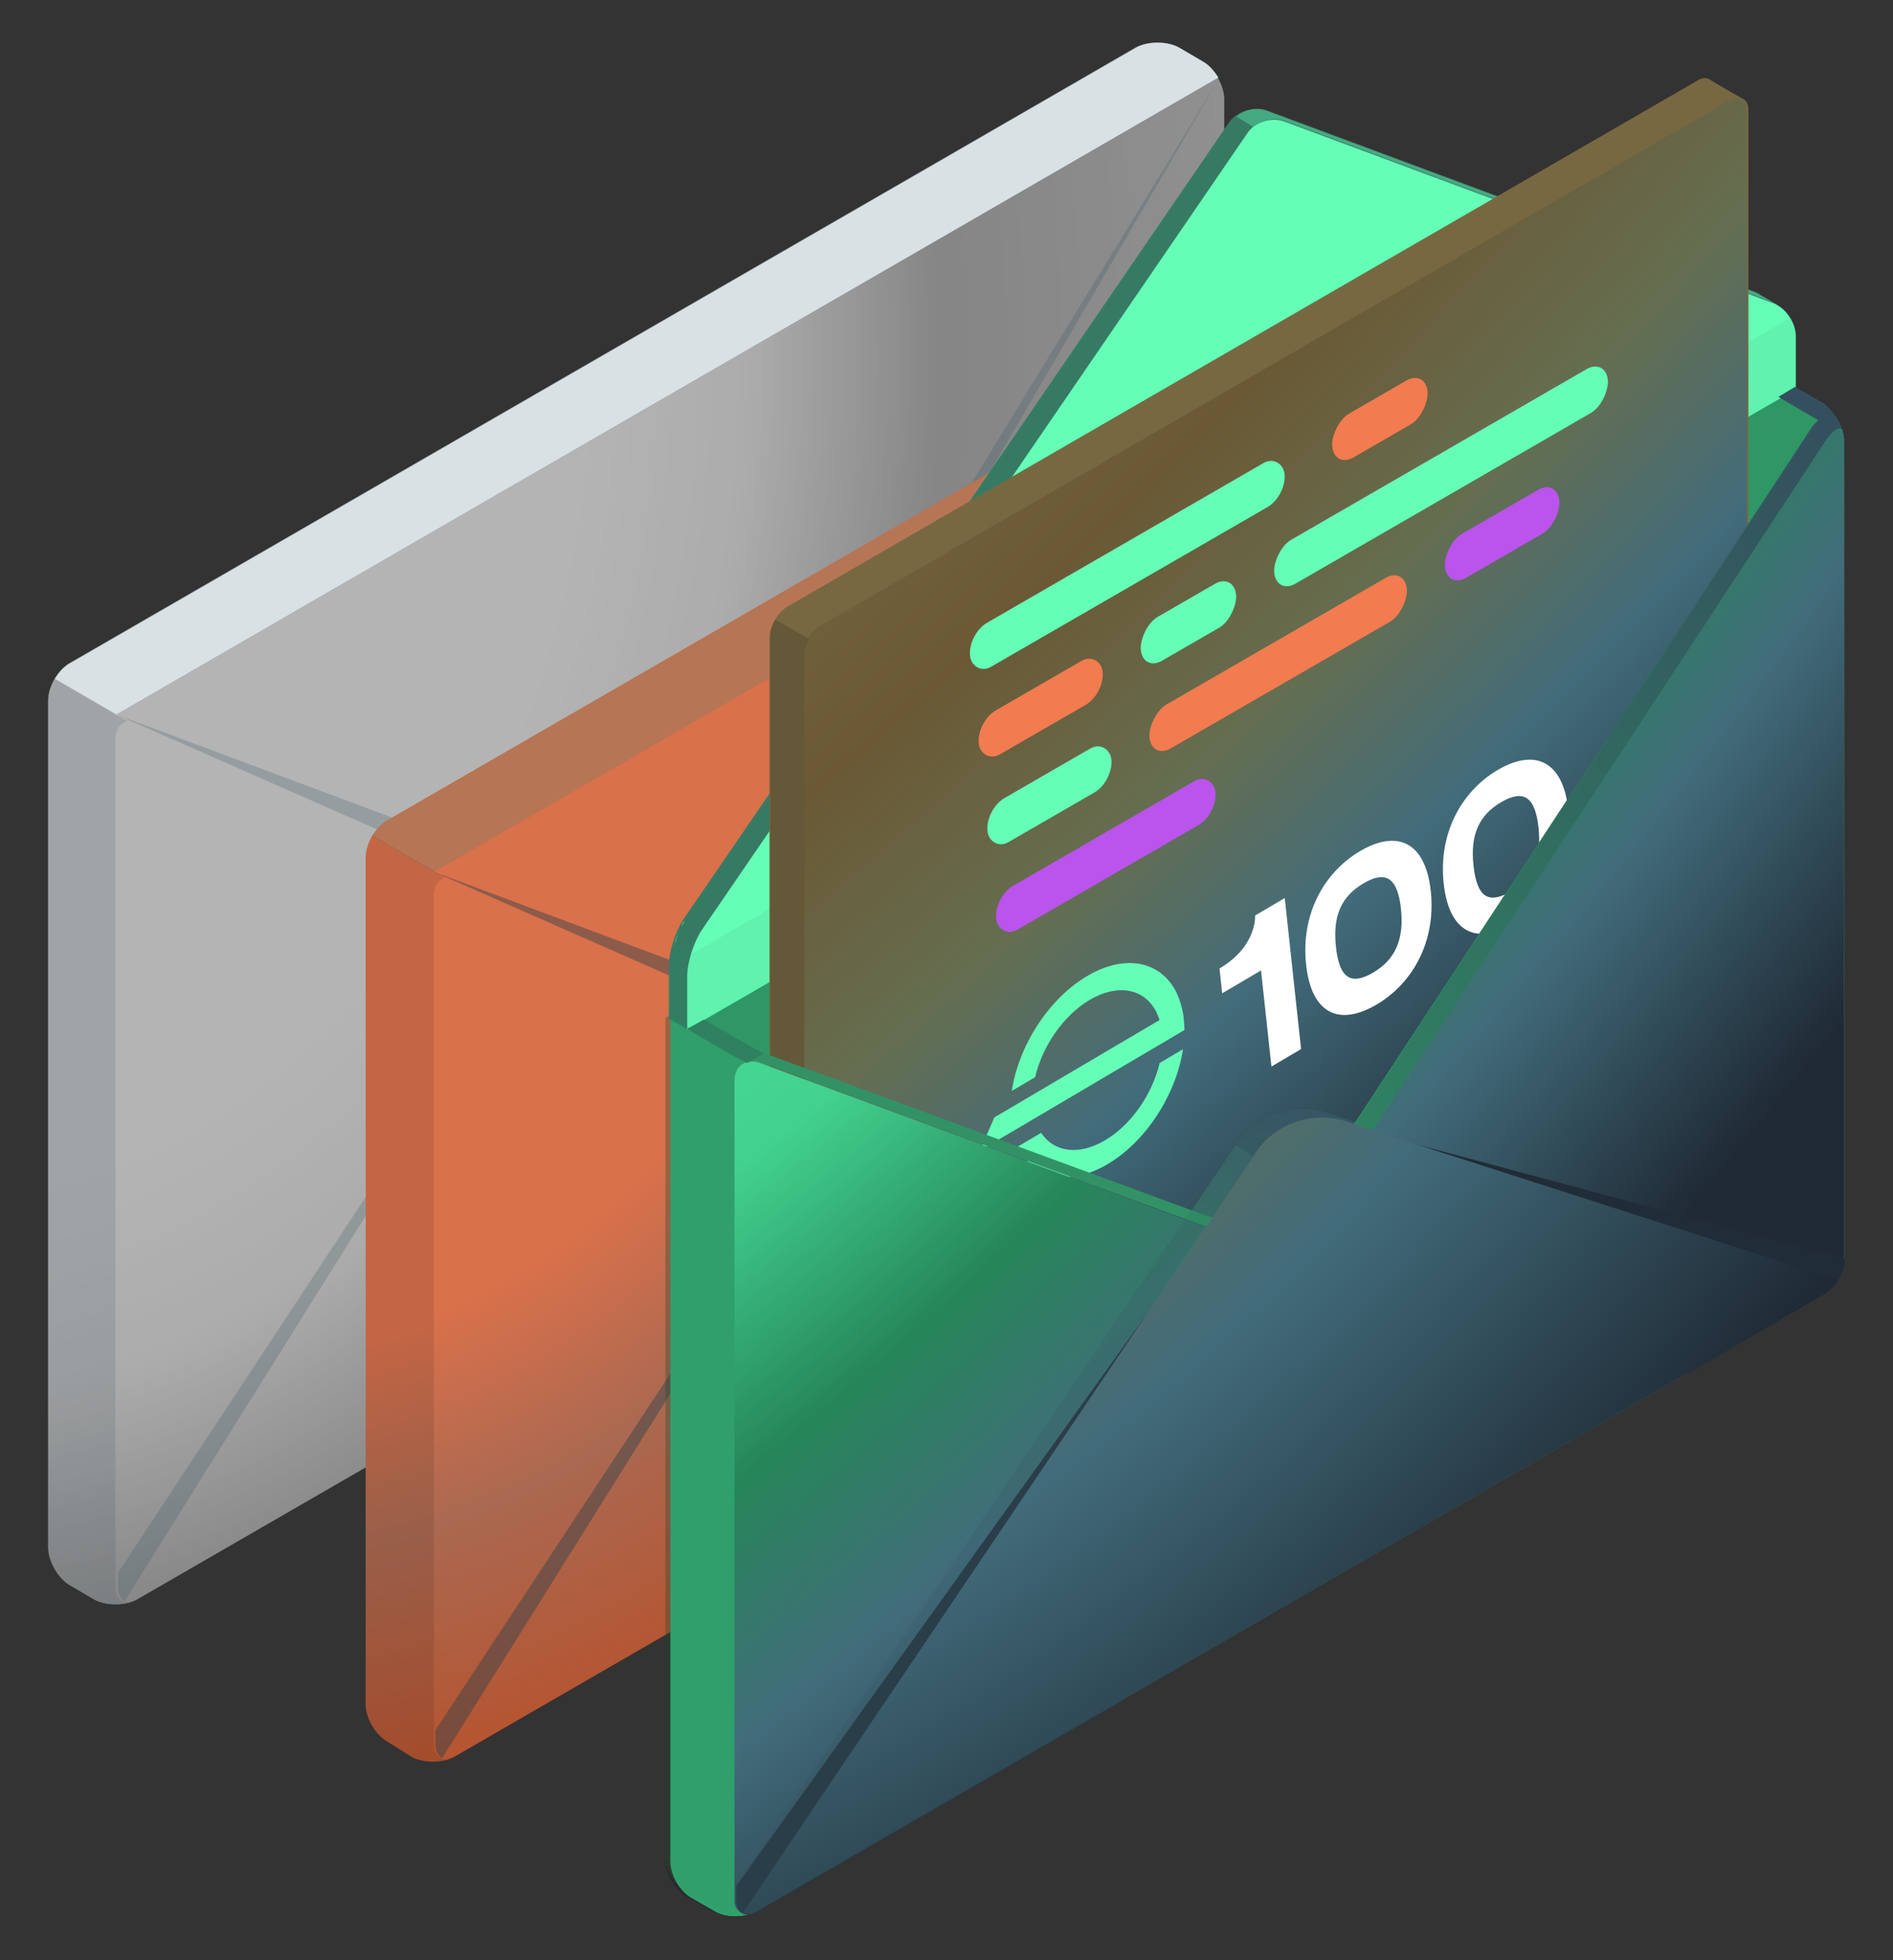 <svg viewBox="124 110 172 178" fill="none">
  <rect x="124" y="110" width="172" height="178" fill="#333333" stroke="none"/>
  <path d="M128.38 173.607C128.38 172.323 129.286 170.813 130.343 170.209L227.15 114.33C228.207 113.726 230.019 113.726 231.076 114.33L233.266 115.614C234.323 116.218 235.229 117.728 235.229 119.012V195.958C235.229 197.167 234.323 198.752 233.266 199.357L136.46 255.235C135.403 255.84 133.59 255.84 132.533 255.235L130.343 253.952C129.286 253.348 128.38 251.762 128.38 250.554V173.607Z" fill="url(#paint0_radial_673_27077)"/>
  <g opacity="0.7">
    <g opacity="0.7">
      <path opacity="0.7" d="M128.38 173.607C128.38 172.323 129.286 170.813 130.343 170.209L227.15 114.33C228.207 113.726 230.019 113.726 231.076 114.33L233.266 115.614C234.323 116.218 235.229 117.728 235.229 119.012V195.958C235.229 197.167 234.323 198.752 233.266 199.357L136.46 255.235C135.403 255.84 133.59 255.84 132.533 255.235L130.343 253.952C129.286 253.348 128.38 251.762 128.38 250.554V173.607Z" fill="#242424"/>
    </g>
  </g>
  <path d="M128.984 171.641L134.572 174.888L234.701 117.046C234.323 116.441 233.87 115.913 233.341 115.611L231.152 114.327C230.094 113.723 228.282 113.723 227.225 114.327L130.419 170.206C129.815 170.508 129.361 171.037 128.984 171.641Z" fill="#426B7A"/>
  <path opacity="0.8" d="M128.984 171.641L134.572 174.888L234.701 117.046C234.323 116.441 233.87 115.913 233.341 115.611L231.152 114.327C230.094 113.723 228.282 113.723 227.225 114.327L130.419 170.206C129.815 170.508 129.361 171.037 128.984 171.641Z" fill="white"/>
  <path opacity="0.1" d="M128.38 173.606V250.553C128.38 251.836 129.286 253.347 130.343 253.951L132.533 255.234C132.684 255.31 132.911 255.385 133.062 255.461C133.288 255.536 133.59 255.612 133.892 255.612C134.421 255.687 134.949 255.687 135.478 255.536C135.629 255.536 135.705 255.461 135.856 255.461C135.931 255.461 136.007 255.385 136.082 255.385C135.705 255.536 135.403 255.461 135.1 255.385C134.723 255.159 134.496 254.781 134.496 254.102V177.155C134.496 176.324 134.874 175.72 135.554 175.494L134.496 174.89L128.908 171.643C128.606 172.247 128.38 173.002 128.38 173.606Z" fill="#426B7A"/>
  <path opacity="0.05" d="M128.38 173.606V250.553C128.38 251.836 129.286 253.347 130.343 253.951L132.533 255.234C132.684 255.31 132.911 255.385 133.062 255.461C133.288 255.536 133.59 255.612 133.892 255.612C134.421 255.687 134.949 255.687 135.478 255.536C135.629 255.536 135.705 255.461 135.856 255.461C135.931 255.461 136.007 255.385 136.082 255.385C135.705 255.536 135.403 255.461 135.1 255.385C134.723 255.159 134.496 254.781 134.496 254.102V177.155C134.496 176.324 134.874 175.72 135.554 175.494L134.496 174.89L128.908 171.643C128.606 172.247 128.38 173.002 128.38 173.606Z" fill="black"/>
  <path opacity="0.2" d="M134.572 174.888L181.087 192.256C184.41 193.464 188.11 192.256 190.073 189.311L197.549 177.908L234.776 117.121L199.059 178.361L235.38 196.031C235.38 196.635 235.154 197.39 234.776 197.994L198.984 178.512L190.3 192.407C188.336 195.578 184.259 196.862 180.861 195.276L174.669 192.558L135.327 255.384C134.949 255.157 134.723 254.779 134.723 254.1V252.816L174.518 192.482L134.572 174.888Z" fill="#426B7A"/>
  <path opacity="0.05" d="M134.572 174.888L181.087 192.256C184.41 193.464 188.11 192.256 190.073 189.311L197.549 177.908L234.776 117.121L199.059 178.361L235.38 196.031C235.38 196.635 235.154 197.39 234.776 197.994L198.984 178.512L190.3 192.407C188.336 195.578 184.259 196.862 180.861 195.276L174.669 192.558L135.327 255.384C134.949 255.157 134.723 254.779 134.723 254.1V252.816L174.518 192.482L134.572 174.888Z" fill="black"/>
  <path d="M157.224 187.888C157.224 186.604 158.13 185.094 159.187 184.49L255.994 128.611C257.051 128.007 258.863 128.007 259.92 128.611L262.11 129.895C263.167 130.499 264.074 132.009 264.074 133.293V210.24C264.074 211.448 263.167 213.034 262.11 213.638L165.304 269.517C164.247 270.121 162.434 270.121 161.377 269.517L159.187 268.157C158.13 267.553 157.224 266.043 157.224 264.759V187.888Z" fill="url(#paint1_radial_673_27077)"/>
  <g opacity="0.5">
    <g opacity="0.5">
      <path opacity="0.5" d="M157.224 187.888C157.224 186.604 158.13 185.094 159.187 184.49L255.994 128.611C257.051 128.007 258.863 128.007 259.92 128.611L262.11 129.895C263.167 130.499 264.074 132.009 264.074 133.293V210.24C264.074 211.448 263.167 213.034 262.11 213.638L165.304 269.517C164.247 270.121 162.434 270.121 161.377 269.517L159.187 268.157C158.13 267.553 157.224 266.043 157.224 264.759V187.888Z" fill="#242424"/>
    </g>
  </g>
  <path d="M157.829 185.919L163.417 189.166L263.545 131.324C263.168 130.72 262.715 130.191 262.186 129.889L259.996 128.605C258.939 128.001 257.127 128.001 256.07 128.605L159.263 184.484C158.659 184.786 158.206 185.315 157.829 185.919Z" fill="#5C6E5C"/>
  <path opacity="0.6" d="M157.829 185.919L163.417 189.166L263.545 131.324C263.168 130.72 262.715 130.191 262.186 129.889L259.996 128.605C258.939 128.001 257.127 128.001 256.07 128.605L159.263 184.484C158.659 184.786 158.206 185.315 157.829 185.919Z" fill="#F27B50"/>
  <path opacity="0.1" d="M157.224 187.883V264.829C157.224 266.113 158.13 267.623 159.187 268.227L161.377 269.511C161.528 269.587 161.755 269.662 161.906 269.738C162.132 269.813 162.434 269.889 162.736 269.889C163.265 269.964 163.794 269.964 164.322 269.813C164.473 269.813 164.549 269.738 164.7 269.738C164.775 269.738 164.851 269.662 164.926 269.662C164.549 269.813 164.247 269.738 164.02 269.662C163.643 269.436 163.416 269.058 163.416 268.378V191.356C163.416 190.525 163.794 189.921 164.473 189.695L163.416 189.091L157.828 185.844C157.451 186.523 157.224 187.203 157.224 187.883Z" fill="black"/>
  <path opacity="0.4" d="M163.417 189.166L209.932 206.534C213.254 207.742 216.955 206.534 218.918 203.589L226.394 192.187L263.621 131.399L227.904 192.64L264.225 210.309C264.225 210.914 263.998 211.669 263.621 212.273L227.828 192.791L219.144 206.685C217.181 209.856 213.103 211.14 209.705 209.554L203.513 206.836L164.172 269.662C163.794 269.435 163.568 269.058 163.568 268.378V267.094L203.362 206.76L163.417 189.166Z" fill="#2F4754"/>
  <path opacity="0.05" d="M163.417 189.166L209.932 206.534C213.254 207.742 216.955 206.534 218.918 203.589L226.394 192.187L263.621 131.399L227.904 192.64L264.225 210.309C264.225 210.914 263.998 211.669 263.621 212.273L227.828 192.791L219.144 206.685C217.181 209.856 213.103 211.14 209.705 209.554L203.513 206.836L164.172 269.662C163.794 269.435 163.568 269.058 163.568 268.378V267.094L203.362 206.76L163.417 189.166Z" fill="black"/>
  <path d="M184.926 202.597L285.659 144.453L289.661 146.794C290.718 147.398 291.549 148.908 291.549 150.041V224.345C291.549 225.553 290.718 226.988 289.661 227.592L192.704 283.546C191.646 284.15 189.985 284.15 188.928 283.546L186.814 282.338C185.756 281.734 184.926 280.224 184.926 279.091V202.597Z" fill="#3BBC80"/>
  <path opacity="0.2" d="M184.461 202.452L285.194 144.308L289.196 146.648C290.253 147.253 291.084 148.763 291.084 149.896V224.199C291.084 225.408 290.253 226.842 289.196 227.446L192.239 283.401C191.182 284.005 189.52 284.005 188.463 283.401L186.349 282.193C185.292 281.588 184.461 280.078 184.461 278.946V202.452Z" fill="black"/>
  <path d="M285.054 137.882L285.432 137.656L283.846 136.75C283.695 136.674 283.544 136.599 283.393 136.523L239.068 120.061C237.859 119.608 236.349 120.137 235.669 121.119L186.058 193.535C185.379 194.592 184.774 196.404 184.774 197.688C184.774 199.727 184.774 202.521 184.774 202.521L186.285 203.427L285.432 144.376V139.544C285.658 139.015 285.432 138.411 285.054 137.882Z" fill="#347D65"/>
  <path opacity="0.1" d="M237.86 121.575C237.633 121.726 237.482 121.877 237.331 122.104L187.72 194.52C187.342 195.049 187.04 195.804 186.813 196.559L185.303 195.653C185.379 195.275 185.53 194.898 185.681 194.52C185.756 194.369 185.832 194.218 185.907 194.067V193.991C185.983 193.84 186.058 193.689 186.209 193.538L235.821 121.122C235.896 120.971 235.972 120.896 236.047 120.82C236.123 120.745 236.198 120.669 236.349 120.594L237.86 121.575Z" fill="#595A5A"/>
  <path opacity="0.35" d="M285.507 137.662C285.356 137.586 285.205 137.511 285.054 137.435L240.729 120.974C239.823 120.596 238.614 120.898 237.859 121.502L236.349 120.596C237.104 119.917 238.312 119.69 239.219 120.068L283.544 136.529C283.695 136.605 283.846 136.68 283.922 136.756L285.507 137.662Z" fill="#65FEB7"/>
  <path d="M185.907 194.067C185.983 193.916 186.058 193.765 186.209 193.614C186.134 193.765 186.058 193.916 185.907 194.067Z" fill="#65FEB7"/>
  <path d="M236.047 120.897C236.123 120.822 236.198 120.746 236.349 120.671C236.198 120.746 236.123 120.822 236.047 120.897Z" fill="#65FEB7"/>
  <path d="M185.303 195.723C185.454 195.345 185.53 194.967 185.681 194.59C185.53 194.967 185.379 195.345 185.303 195.723Z" fill="#65FEB7"/>
  <path d="M185.681 194.594C185.756 194.443 185.832 194.292 185.907 194.141C185.832 194.292 185.756 194.443 185.681 194.594Z" fill="#65FEB7"/>
  <path opacity="0.2" d="M235.82 121.196C235.896 121.12 235.971 120.969 236.047 120.894C235.971 120.969 235.896 121.12 235.82 121.196Z" fill="black"/>
  <path d="M237.331 122.105L187.72 194.521C187.04 195.578 186.436 197.391 186.436 198.674C186.436 200.713 186.436 203.507 186.436 203.507L287.169 145.363V140.53C287.169 139.246 286.187 137.887 285.055 137.51L240.729 121.048C239.596 120.595 238.011 121.048 237.331 122.105Z" fill="#65FEB7"/>
  <path opacity="0.05" d="M287.169 140.531C287.169 139.927 286.943 139.323 286.64 138.87L186.814 196.637C186.587 197.316 186.436 198.072 186.436 198.676C186.436 200.714 186.436 203.508 186.436 203.508L287.169 145.364V140.531Z" fill="black"/>
  <path d="M282.865 120.062C282.865 119.534 282.714 119.156 282.412 119.005C282.11 118.854 279.618 117.419 279.316 117.193C279.014 117.042 278.636 117.042 278.183 117.344L195.573 165.068C194.667 165.596 193.912 166.88 193.912 167.937V266.858C193.912 267.386 194.063 267.764 194.365 267.915C194.667 268.066 197.159 269.501 197.461 269.652C197.763 269.803 198.14 269.803 198.593 269.501L281.203 221.777C282.11 221.249 282.865 219.965 282.865 218.983V120.062Z" fill="#786841"/>
  <path d="M198.447 269.569L281.057 221.846C281.963 221.317 282.718 220.033 282.718 218.976V120.055C282.718 118.998 281.963 118.621 281.057 119.149L198.447 166.873C197.541 167.401 196.786 168.685 196.786 169.742V268.663C196.786 269.645 197.541 270.098 198.447 269.569Z" fill="url(#paint2_radial_673_27077)"/>
  <path d="M238.039 193.139C238.039 193.139 238.245 195.918 234.806 197.945C235.052 200.221 235.05 200.201 235.05 200.201L238.578 198.122L239.523 206.853L242.218 205.265L240.733 191.551L238.039 193.139Z" fill="white"/>
  <path d="M247.575 187.29C244.26 189.244 242.185 193.075 242.673 197.588C243.17 202.179 245.767 203.174 249.083 201.22C252.416 199.257 254.49 195.425 254.002 190.913C253.514 186.4 250.908 185.326 247.575 187.29ZM248.768 198.317C246.73 199.518 245.692 198.815 245.386 195.989C245.082 193.184 245.853 191.415 247.891 190.214C249.948 189.002 250.99 189.744 251.29 192.511C251.585 195.238 250.825 197.105 248.768 198.317Z" fill="white"/>
  <path d="M260.075 179.925C256.76 181.878 254.685 185.71 255.174 190.222C255.67 194.813 258.267 195.809 261.583 193.855C264.916 191.891 266.991 188.06 266.502 183.547C266.014 179.035 263.408 177.961 260.075 179.925ZM261.269 190.951C259.23 192.153 258.192 191.449 257.886 188.624C257.582 185.818 258.353 184.05 260.392 182.848C262.448 181.637 263.49 182.379 263.79 185.146C264.085 187.873 263.325 189.74 261.269 190.951Z" fill="white"/>
  <path fill-rule="evenodd" clip-rule="evenodd" d="M224.399 213.552C226.812 212.13 228.713 209.324 229.367 206.528L231.487 205.279C230.874 209.348 228.163 213.638 224.634 215.718C221.105 217.797 217.846 217.024 216.478 214.122L218.598 212.873C219.743 214.609 221.987 214.973 224.399 213.552ZM223.019 200.795C220.606 202.217 218.706 205.023 218.051 207.819L215.931 209.068C216.544 204.999 219.256 200.708 222.785 198.629C226.313 196.55 229.573 197.323 230.94 200.224L230.941 200.224C231.363 201.178 231.506 202.023 231.55 202.426C231.619 203.067 231.618 203.539 231.618 203.539L213.031 214.491L214.351 211.469L222.903 206.43L227.205 203.895L229.355 202.629C229.355 202.629 229.142 201.924 228.82 201.473L228.82 201.474C227.675 199.738 225.432 199.374 223.019 200.795Z" fill="#65FEB7"/>
  <path d="M197.008 268.593C197.008 269.046 197.159 269.424 197.385 269.575C196.857 269.273 194.667 267.989 194.44 267.838C194.138 267.687 193.987 267.309 193.987 266.781V167.86C193.987 167.332 194.138 166.803 194.44 166.274L197.536 168.011C197.234 168.54 197.083 169.068 197.083 169.597V268.593H197.008Z" fill="#655838"/>
  <path d="M288.981 225.325C288.981 225.401 288.906 225.401 288.906 225.476L246.921 212.186C243.599 210.752 239.747 211.884 237.86 214.98L193.006 281.657L191.344 282.639C190.816 282.941 190.363 282.941 190.061 282.79L236.198 214.074C238.086 210.978 242.013 209.846 245.26 211.28L288.981 225.325Z" fill="url(#paint3_linear_673_27077)"/>
  <path opacity="0.4" d="M233.706 221.474L233.782 221.399L193.006 281.658L191.344 282.639C190.816 282.941 190.363 282.941 190.061 282.79L232.121 220.568L233.706 221.474Z" fill="#2E4551"/>
  <path opacity="0.4" d="M288.981 225.323C288.981 225.399 288.906 225.399 288.906 225.474L246.921 212.184C243.598 210.749 239.747 211.882 237.859 214.978L236.198 213.996C238.086 210.976 241.937 209.768 245.26 211.203L288.981 225.323Z" fill="#2F4753"/>
  <path d="M291.548 149.511C291.473 148.982 291.171 148.831 290.793 149.057C290.642 149.133 290.491 149.36 290.34 149.586L290.114 149.888L248.733 212.865L242.541 221.473C241.862 222.455 240.351 222.984 239.143 222.757L233.782 221.473L193.005 206.447C192.703 206.371 192.401 206.371 192.175 206.447C192.099 206.447 191.948 206.522 191.873 206.522L193.383 205.616L232.423 219.963L237.557 221.776C238.766 222.078 240.276 221.473 240.955 220.492L247.147 211.883L288.754 148.604C288.905 148.453 289.057 148.302 289.208 148.151L285.583 146.037L287.093 145.131L289.585 146.566C290.567 147.245 291.322 148.453 291.548 149.511Z" fill="url(#paint4_linear_673_27077)"/>
  <path opacity="0.4" d="M248.658 212.864L242.466 221.472C241.786 222.454 240.276 222.982 239.068 222.756L233.707 221.472L233.782 221.397L234.009 221.019L237.482 221.85C238.69 222.152 240.201 221.548 240.88 220.566L246.997 212.033L248.658 212.864Z" fill="#3F6675"/>
  <path opacity="0.1" d="M289.661 146.715L287.169 145.28L285.659 146.111L289.284 148.225C289.133 148.376 288.906 148.452 288.831 148.678L247.223 211.957L247.148 212.033L248.658 212.864L290.114 149.887L290.341 149.584C290.492 149.358 290.643 149.207 290.794 149.056C291.171 148.829 291.473 148.98 291.549 149.509C291.322 148.452 290.567 147.244 289.661 146.715Z" fill="#283B47"/>
  <path d="M193.836 207.731L184.926 202.596V279.089C184.926 280.298 185.756 281.732 186.814 282.336L188.928 283.545C189.985 284.149 191.646 284.149 192.704 283.545L193.761 282.94V207.731H193.836Z" fill="#30A16D"/>
  <path opacity="0.15" d="M193.371 207.168L184.461 202.033V278.527C184.461 279.735 185.292 281.17 186.349 281.774L188.463 282.982C189.52 283.586 191.182 283.586 192.239 282.982L193.296 282.378V207.168H193.371Z" fill="#2F9666"/>
  <path d="M291.549 150.041V224.345C291.549 224.949 291.322 225.629 290.945 226.233C290.643 226.761 290.265 227.139 289.812 227.516H289.736C289.661 227.516 289.661 227.592 289.585 227.592L192.628 283.546C192.099 283.848 191.646 283.848 191.344 283.697C191.042 283.546 190.816 283.244 190.74 282.791C190.74 282.716 190.74 282.565 190.74 282.414V208.11C190.74 206.902 191.646 206.146 192.855 206.448L233.631 221.475L238.992 222.759C240.201 223.061 241.711 222.457 242.39 221.475L248.582 212.867L289.963 149.89L290.19 149.588C291.02 148.606 291.549 148.833 291.549 150.041Z" fill="url(#paint5_radial_673_27077)"/>
  <path d="M289.661 227.592C289.736 227.592 289.736 227.517 289.812 227.517L289.887 227.441C290.341 227.139 290.718 226.686 291.02 226.233C291.398 225.629 291.624 224.949 291.624 224.345L248.733 212.867L277.428 234.69L289.661 227.592Z" fill="#212D38"/>
  <path opacity="0.2" d="M289.661 227.592C289.736 227.592 289.736 227.517 289.812 227.517L289.887 227.441C290.341 227.139 290.718 226.686 291.02 226.233C291.398 225.629 291.624 224.949 291.624 224.345L248.733 212.867L277.428 234.69L289.661 227.592Z" fill="#202B36"/>
  <path d="M190.891 282.486C190.891 283.09 191.118 283.543 191.495 283.77C191.797 283.921 192.25 283.921 192.779 283.619L226.155 264.363L233.782 221.548L190.891 281.278V282.486Z" fill="#293C48"/>
  <path opacity="0.15" d="M237.859 214.905L191.42 283.696C191.042 283.545 190.815 283.092 190.815 282.488V281.28L236.123 214.074L237.859 214.905Z" fill="#304A56"/>
  <path d="M291.02 226.231C290.718 226.76 290.34 227.137 289.887 227.439L289.812 227.515L192.779 283.545C192.25 283.847 191.797 283.847 191.495 283.696L237.935 214.904C239.823 211.808 243.749 210.676 247.072 212.11L291.02 226.231Z" fill="url(#paint6_radial_673_27077)"/>
  <path opacity="0.15" d="M185.303 195.725L186.814 196.631C186.587 197.386 186.436 198.065 186.436 198.67C186.436 200.708 186.436 203.502 186.436 203.502L184.926 202.596C184.926 202.596 184.926 199.878 184.926 197.763C184.926 197.159 185.077 196.404 185.303 195.725Z" fill="#2B825F"/>
  <path d="M193.383 205.692L191.873 206.522L190.287 205.692L186.436 203.426L187.946 202.596L193.383 205.692Z" fill="#2A835F"/>
  <path opacity="0.1" d="M193.459 205.692L187.946 202.596L186.436 203.502L190.287 205.692L191.873 206.598C191.948 206.522 192.099 206.522 192.175 206.522C192.401 206.447 192.704 206.522 193.006 206.522L196.102 207.655L231.668 220.719L232.196 219.888L193.459 205.692Z" fill="#5A6E60"/>
  <rect width="33" height="4" rx="2" transform="matrix(0.866 -0.5 0.099 0.995 211.94 167.559)" fill="#65FEB7"/>
  <rect width="23" height="4" rx="2" transform="matrix(0.866 -0.5 0.099 0.995 214.316 191.44)" fill="#BA54EC"/>
  <rect width="13" height="4" rx="2" transform="matrix(0.866 -0.5 0.099 0.995 212.732 175.52)" fill="#F27B50"/>
  <rect width="10" height="4" rx="2" transform="matrix(-0.866 0.5 0.099 0.995 236.115 162.02)" fill="#65FEB7"/>
  <rect width="12" height="4" rx="2" transform="matrix(-0.866 0.5 0.099 0.995 265.485 153.48)" fill="#BA54EC"/>
  <rect width="10" height="4" rx="2" transform="matrix(-0.866 0.5 0.099 0.995 253.51 143.559)" fill="#F27B50"/>
  <rect width="27" height="4" rx="2" transform="matrix(-0.866 0.5 0.099 0.995 251.629 161.48)" fill="#F27B50"/>
  <rect width="35" height="4" rx="2" transform="matrix(-0.866 0.5 0.099 0.995 269.89 142.52)" fill="#65FEB7"/>
  <rect width="13" height="4" rx="2" transform="matrix(0.866 -0.5 0.099 0.995 213.524 183.48)" fill="#65FEB7"/>
  <defs>
    <radialGradient id="paint0_radial_673_27077" cx="0" cy="0" r="1" gradientUnits="userSpaceOnUse" gradientTransform="translate(115.992 143.074) scale(128.911 158.922)">
      <stop stop-color="white"/>
      <stop offset="0.474" stop-color="white"/>
      <stop offset="0.588" stop-color="#F4F3F3"/>
      <stop offset="0.726" stop-color="#B8B8B8"/>
      <stop offset="1" stop-color="#CDCDCD"/>
    </radialGradient>
    <radialGradient id="paint1_radial_673_27077" cx="0" cy="0" r="1" gradientUnits="userSpaceOnUse" gradientTransform="translate(144.836 157.355) scale(128.911 158.922)">
      <stop stop-color="#F27B50"/>
      <stop offset="0.474" stop-color="#F27B50"/>
      <stop offset="0.588" stop-color="#BD7257"/>
      <stop offset="0.726" stop-color="#CB592F"/>
      <stop offset="1" stop-color="#813B21"/>
    </radialGradient>
    <radialGradient id="paint2_radial_673_27077" cx="0" cy="0" r="1" gradientUnits="userSpaceOnUse" gradientTransform="translate(177.5 107.998) rotate(46.492) scale(135.811 413.087)">
      <stop stop-color="#8B7F5A"/>
      <stop offset="0.505" stop-color="#6B5935"/>
      <stop offset="0.661" stop-color="#656E50"/>
      <stop offset="0.797" stop-color="#426C7B"/>
      <stop offset="1" stop-color="#1F2A35"/>
    </radialGradient>
    <linearGradient id="paint3_linear_673_27077" x1="239.521" y1="210.665" x2="232.372" y2="234.936" gradientUnits="userSpaceOnUse">
      <stop stop-color="#3D616F"/>
      <stop offset="1" stop-color="#308861"/>
    </linearGradient>
    <linearGradient id="paint4_linear_673_27077" x1="291.827" y1="151.814" x2="231.217" y2="219.351" gradientUnits="userSpaceOnUse">
      <stop stop-color="#355361"/>
      <stop offset="1" stop-color="#2F9666"/>
    </linearGradient>
    <radialGradient id="paint5_radial_673_27077" cx="0" cy="0" r="1" gradientUnits="userSpaceOnUse" gradientTransform="translate(200.046 117.758) rotate(37.294) scale(124.802 289.148)">
      <stop stop-color="#65FEB7"/>
      <stop offset="0.505" stop-color="#42D18F"/>
      <stop offset="0.661" stop-color="#268659"/>
      <stop offset="0.797" stop-color="#426C7B"/>
      <stop offset="1" stop-color="#1F2A35"/>
    </radialGradient>
    <radialGradient id="paint6_radial_673_27077" cx="0" cy="0" r="1" gradientUnits="userSpaceOnUse" gradientTransform="translate(148.095 118.912) rotate(40.379) scale(177.313 223.141)">
      <stop stop-color="#8B7F5A"/>
      <stop offset="0.505" stop-color="#6B5935"/>
      <stop offset="0.661" stop-color="#656E50"/>
      <stop offset="0.797" stop-color="#426C7B"/>
      <stop offset="1" stop-color="#1F2A35"/>
    </radialGradient>
  </defs>
</svg>
